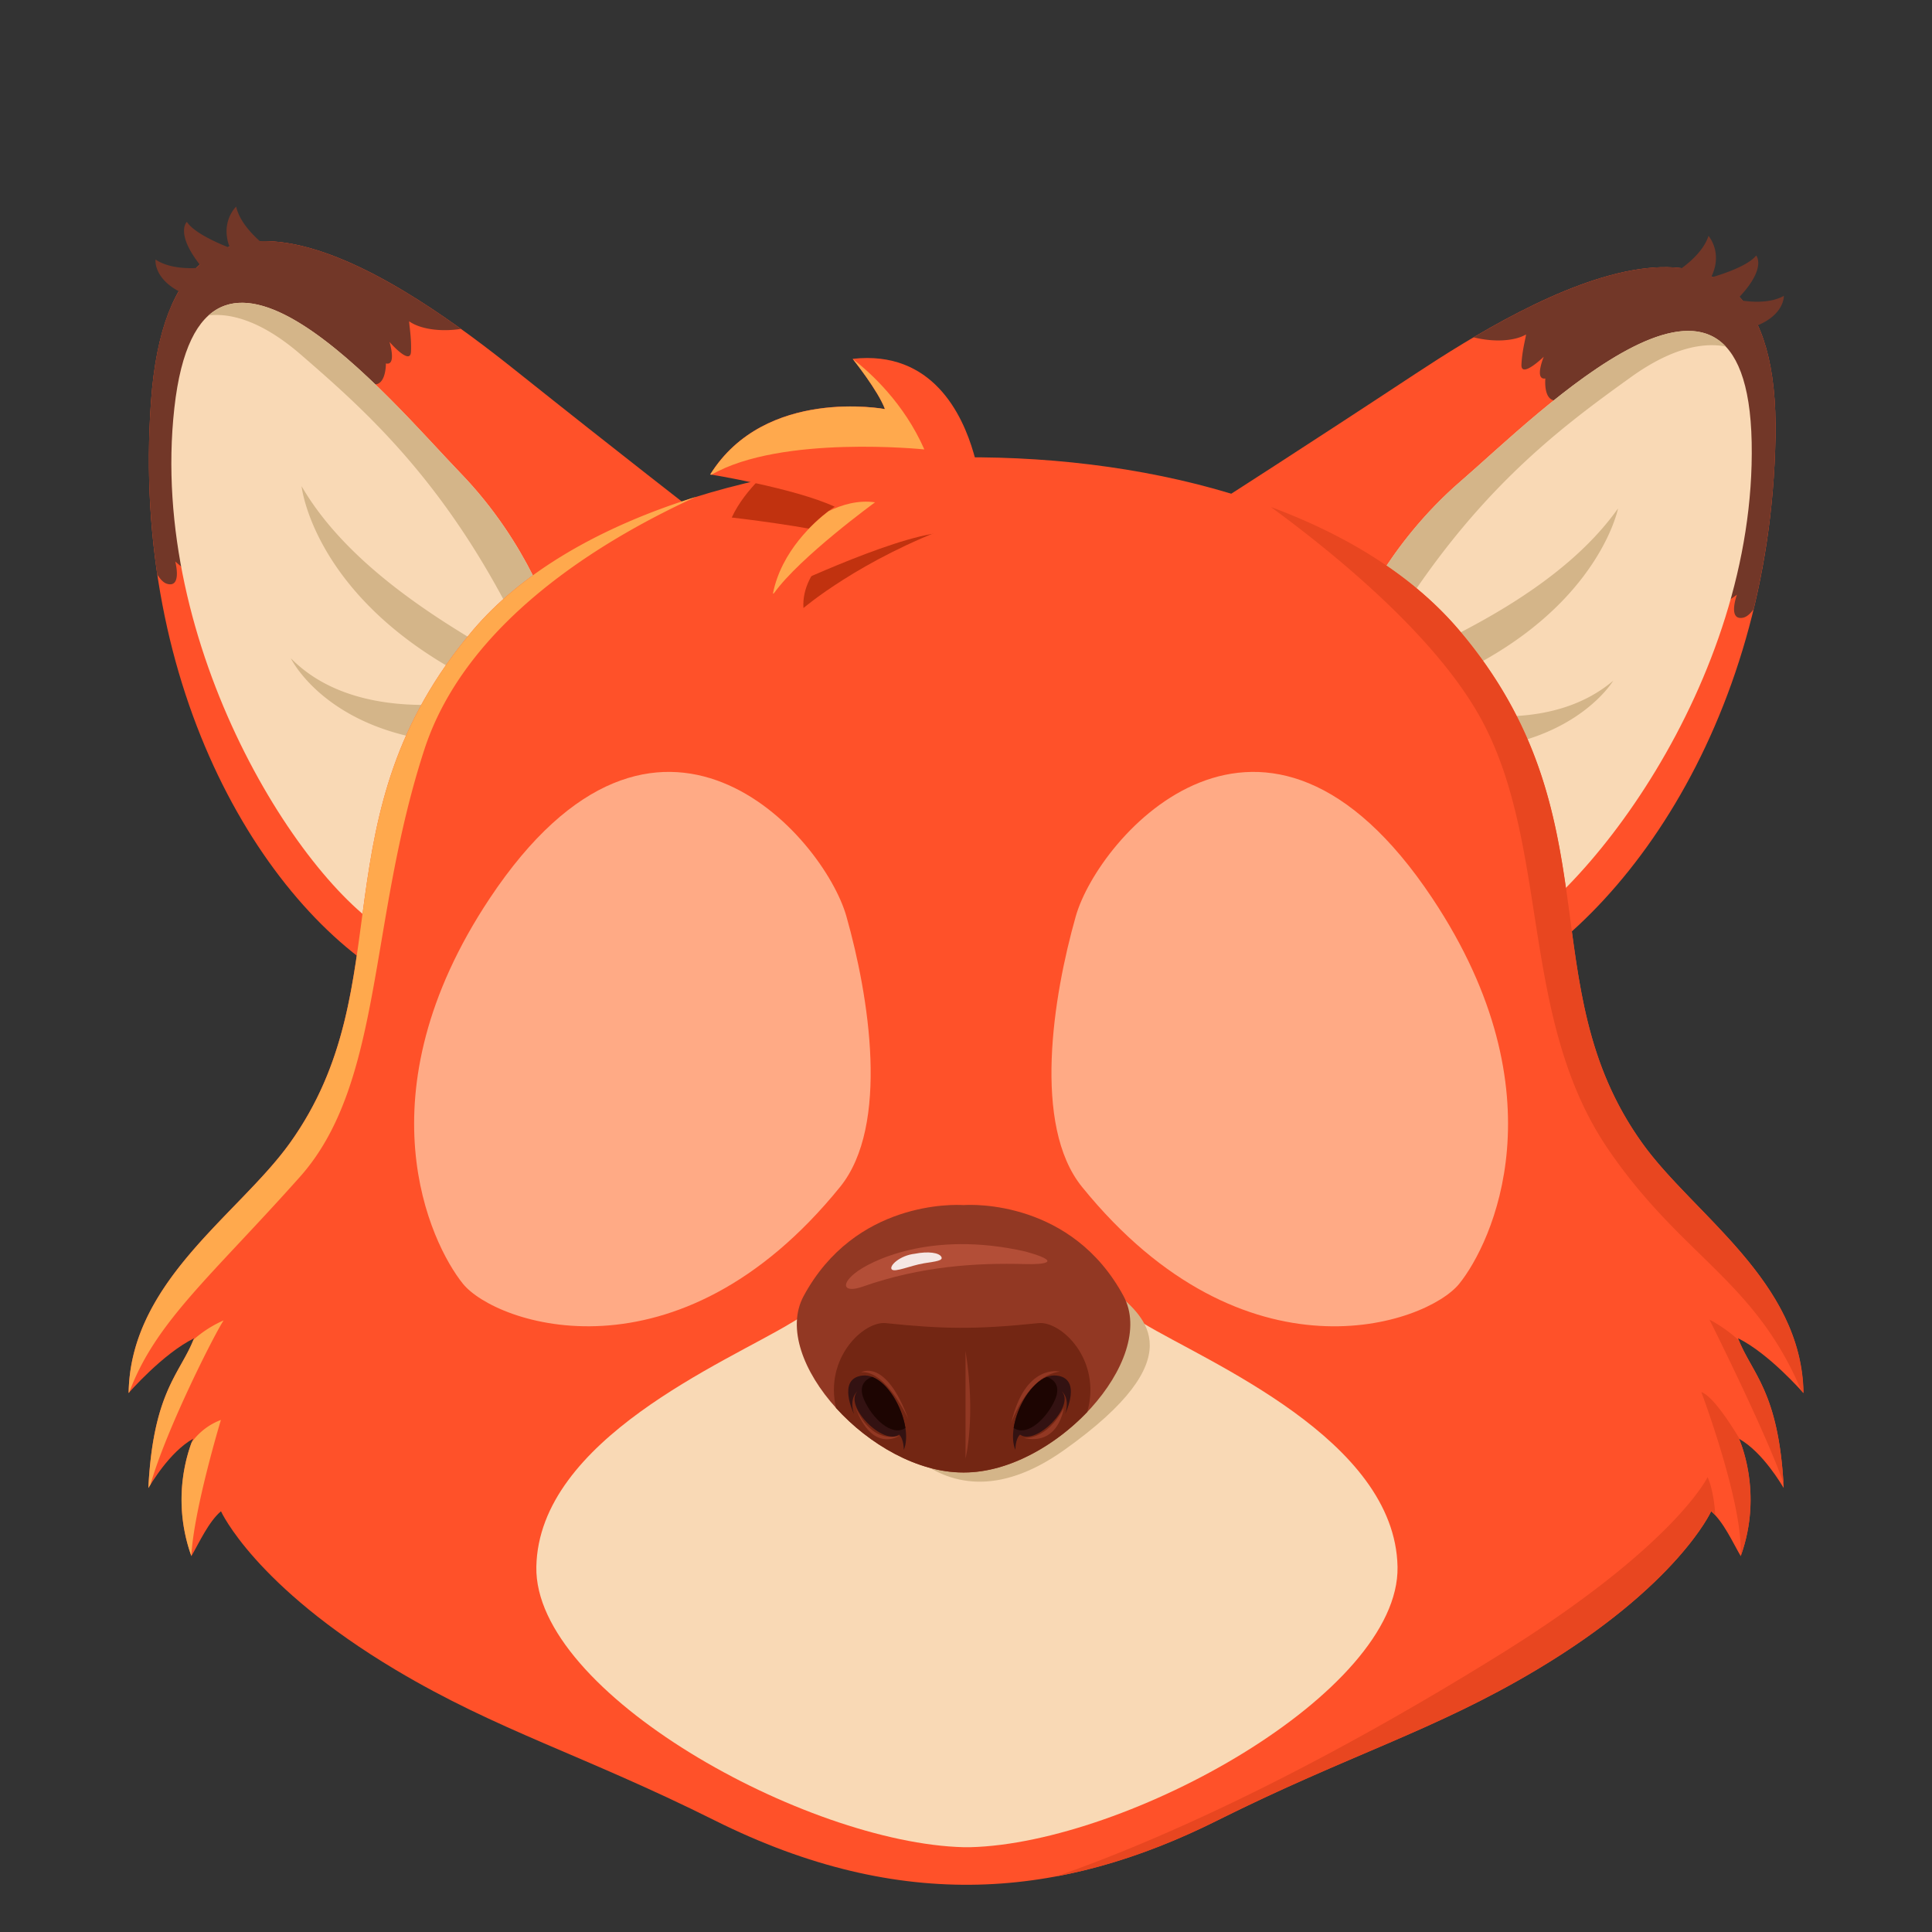 <svg id="Assets" xmlns="http://www.w3.org/2000/svg" viewBox="0 0 800 800"><rect x="0" y="0" width="800" height="800" fill="#333333" stroke="none"/><defs><style>.cls-1{fill:#ff5129;}.cls-2{fill:#723728;}.cls-3{fill:#f9d9b5;}.cls-4{fill:#d4b589;}.cls-5{fill:#e84620;}.cls-6{fill:#ffaa85;}.cls-7{fill:#ffa94d;}.cls-8{fill:#c1320f;}.cls-9{fill:#923823;}.cls-10{fill:#732613;}.cls-11{fill:#331212;}.cls-12{fill:#1d0502;}.cls-13{fill:#b34e37;}.cls-14{opacity:0.86;}.cls-15{fill:#fff;}</style></defs><g id="Forma_6779" data-name="Forma 6779"><path class="cls-1" d="M213.55,153.45C170.31,119,71.16,46.15,62.54,166.07S110.17,378.5,167.17,408.36c0,0,11.87-136.17,123.19-194.43C290.36,213.93,256.79,187.93,213.55,153.45Z"/></g><g id="Forma_6782" data-name="Forma 6782"><path class="cls-2" d="M190.89,136.19C165.57,118,133.47,99,107.62,99.87c-3.59-3.19-8.56-8.49-9.83-14.32,0,0-6.63,6.17-2.77,16.6l-.55.2c-2.93-1.14-14-5.67-17.09-10.49,0,0-4.93,4.52,5.32,17.68-.51.47-1,.95-1.51,1.45-3.93.2-11.64,0-16.79-3.54,0,0-1,7.4,9.61,13.15-6,10.37-10,25.15-11.47,45.47a328.2,328.2,0,0,0,2.59,71.81c1.27,2.06,2.63,3.47,4.09,3.88,6.27,1.78,3.34-9.28,3.34-9.28s5.89,5.55,11.5,7.05c7.63,2.05,5.94-20.4,5.94-20.4s54-65.13,62-60.85,7.79-7.79,7.79-7.79c4.58,1.11,1.49-8.91,1.49-8.91s8.63,10,8.9,4.08-.85-11.55-.74-12.61C173.63,136.08,181.9,137.58,190.89,136.19Z"/></g><g id="Forma_6780" data-name="Forma 6780"><path class="cls-3" d="M190.55,195.75C161.73,165.94,83.15,70.19,72.19,169s53.4,198.75,90.9,218.54c0,0,11-92.64,65.68-129.86C228.77,257.72,219.37,225.56,190.55,195.75Z"/></g><g id="Forma_6781" data-name="Forma 6781"><path class="cls-4" d="M124.88,201.32s5.09,49.47,76.83,83.14a130.13,130.13,0,0,1,8.88-10.86C187.59,260.23,145.23,236.39,124.88,201.32Zm-4.46,71.24s14.85,31.09,67.16,35.06a175.18,175.18,0,0,1,10.18-17.52C179.36,293,142.77,295.28,120.42,272.56Zm70.13-76.81C167.62,172,113.23,106.62,86.41,130.58c8.15-.89,21,1.43,38.09,16.2,28.14,24.36,62.51,54.89,93.19,119.73a99.2,99.2,0,0,1,11.08-8.79S219.37,225.56,190.55,195.75Z"/></g><g id="Forma_6779-2" data-name="Forma 6779"><path class="cls-1" d="M586,154.84c-46.15,30.43-81.91,53.29-81.91,53.29,105.52,68.08,105,204.76,105,204.76C668.59,388.3,732.94,301.26,735.2,181.05S632.2,124.41,586,154.84Z"/></g><g id="Forma_6782-2" data-name="Forma 6782"><path class="cls-2" d="M738.66,122.5c-5.45,3.1-13.14,2.56-17,2-.44-.54-.9-1.07-1.37-1.57,11.4-12.19,6.89-17.13,6.89-17.13-3.53,4.51-14.93,8-17.95,8.9l-.53-.25c4.78-10-1.26-16.78-1.26-16.78-1.78,5.69-7.21,10.52-11.08,13.37-25.64-3.2-59.31,12.79-86.16,28.64,8.83,2.2,17.19,1.45,21.68-1.18,0,1.07-1.62,6.55-1.88,12.49s9.23-3.26,9.23-3.26-4,9.7.67,9c0,0-1.22,12,7,8.46s56.17,66.2,56.17,66.2-3.71,22.21,4.06,20.86c5.72-1,12.09-6,12.09-6s-3.92,10.75,2.48,9.54c1.49-.28,3-1.56,4.42-3.5a327.42,327.42,0,0,0,9.07-71.28c.39-20.36-2.32-35.45-7.3-46.32C739,130,738.66,122.5,738.66,122.5Z"/></g><g id="Forma_6780-2" data-name="Forma 6780"><path class="cls-3" d="M725.33,183.14c-2-99.43-88.83-11.18-120.22,15.9s-43.64,58.26-43.64,58.26c51.09,42,53.62,135.27,53.62,135.27C654.21,376.25,727.31,282.57,725.33,183.14Z"/></g><g id="Forma_6781-2" data-name="Forma 6781"><path class="cls-4" d="M578.13,274.76A130.75,130.75,0,0,1,586,286.38c74.44-27.05,84-75.86,84-75.86C646.54,243.61,602.23,263.52,578.13,274.76Zm11.27,17.59A174.24,174.24,0,0,1,598,310.72c52.42.78,70-28.85,70-28.85C643.67,302.48,607.46,296.94,589.4,292.35ZM605.11,199c-31.38,27.09-43.64,58.26-43.64,58.26a99.48,99.48,0,0,1,10.24,9.76c36.39-61.81,73.36-89.1,103.57-110.82,18.3-13.16,31.35-14.31,39.38-12.69C690.14,117.27,630.08,177.5,605.11,199Z"/></g><g id="Forma_6773_copia" data-name="Forma 6773 copia"><path class="cls-1" d="M746.73,576.81c-.63-46.29-45.59-73.9-66.78-103.52-47-65.63-10.5-135.18-75.69-212.24-83.34-98.48-330.11-92.66-408.52,0C130.55,338.11,167,407.66,120.05,473.29,98.86,502.91,53.9,530.52,53.27,576.81c0,0,14.18-16.34,27.08-22.64-5.64,14.64-16.88,21.66-18.92,62C62.22,615,70,601.34,80,595.73c0,0-10.32,22.08-.74,48.61,3.23-5.61,7.18-14.29,12.24-18.56,0,0,13.82,30.76,72.35,65.68,42.43,25.3,77.3,35,132.09,62.33,77.69,38.8,143.83,32.13,208.16,0,54.79-27.36,89.66-37,132.09-62.33,58.53-34.92,72.35-65.68,72.35-65.68,5.06,4.27,9,13,12.24,18.56,9.58-26.53-.74-48.61-.74-48.61,10,5.61,17.76,19.23,18.55,20.41-2-40.31-13.28-47.33-18.92-62C732.55,560.47,746.73,576.81,746.73,576.81Z"/></g><g id="Forma_6775" data-name="Forma 6775"><path class="cls-5" d="M621,685.15c-81.56,50.64-144.22,78.15-183.5,91.79,22.67-4.25,44.76-12.22,66.63-23.15,54.79-27.36,89.66-37,132.09-62.33,58.53-34.92,72.35-65.68,72.35-65.68a19.49,19.49,0,0,1,1.67,1.62c-.23-5.2-1.39-12-3.16-15.71C707,611.69,693.67,640,621,685.15Zm99.41-89.22c-5.17-8.58-11.66-18-15.92-19.49,0,0,17.56,46.64,16.21,67.7a2,2,0,0,1,.11.2c9.58-26.53-.74-48.61-.74-48.61Zm-12.58-49.55s23.11,46.09,30.68,67.75C736.19,576.32,725.61,568.84,720,555A59,59,0,0,0,707.78,546.38ZM680,473.29c-47-65.63-10.5-135.18-75.69-212.24-18.91-22.34-46.23-39.31-78.09-51.12,26.73,19.54,69.33,54.28,87.73,89,27.83,52.45,15.3,123.31,52,177,30.31,44.39,60.56,54,79.87,99.79.66.71,1,1.13,1,1.13C746.1,530.52,701.14,502.91,680,473.29Z"/></g><g id="Forma_6776_copia_2" data-name="Forma 6776 copia 2"><path class="cls-3" d="M473.28,547.87c-39.36-23.85-98.15-28.88-145.82,0C300.69,564.09,223.07,596,222.09,648.79c-1,52.12,111.65,114.46,177,116.1v0h2.6v0c65.33-1.64,177.94-64,177-116.1C577.67,596,500.05,564.09,473.28,547.87Z"/></g><g id="Forma_6777" data-name="Forma 6777"><path class="cls-6" d="M350.47,379.42c-9.42-33.21-78.1-112-147.68-7.43-54,81.21-24.62,142.79-11.13,159.55s88.76,43.17,156.21-40.07C368.46,466.06,359.88,412.62,350.47,379.42Z"/></g><g id="Forma_6777_copia" data-name="Forma 6777 copia"><path class="cls-6" d="M593.13,372c-69.58-104.59-138.26-25.78-147.68,7.43s-18,86.64,2.6,112.05c67.45,83.24,142.71,56.83,156.21,40.07S647.14,453.2,593.13,372Z"/></g><g id="Forma_6774" data-name="Forma 6774"><path class="cls-7" d="M61.43,616.14c.13-.19.44-.71.9-1.46,6.51-22.83,26.47-62.25,30.27-67.93a47.57,47.57,0,0,0-12.49,8C74.4,569,63.44,576.39,61.43,616.14Zm17.91-18.85a69.2,69.2,0,0,0-.1,47.05v0c.87-18.83,12.23-56.37,12.23-56.37A26.25,26.25,0,0,0,79.34,597.29Zm116.4-336.24C130.55,338.11,167,407.66,120.05,473.29,98.86,502.91,53.9,530.52,53.27,576.81l.25-.29c10.89-29.24,33.83-47.9,70.61-89.13,34.71-38.91,28.28-105.44,51.58-177,17.18-52.76,73.22-86.7,112.44-104.63C249.56,217.8,216.66,236.33,195.74,261.05Z"/></g><g id="Forma_6780-3" data-name="Forma 6780"><path class="cls-8" d="M321.15,192.41S308.64,202,303,214.3c0,0,32.45,3.66,48.61,8.17-.73,1.25-20,12.4-18.92,29.31,0,0,23.52-20.17,63.07-34.51C395.73,217.27,393,164.53,321.15,192.41Z"/></g><g id="Forma_6777-2" data-name="Forma 6777"><path class="cls-1" d="M403.15,187.59c-4.54-15.67-16.92-42.73-50.09-39,0,0,10.52,13.08,13.36,20.78,0,0-49.58-9.38-72.35,27.08,0,0,34.65,5.59,51.57,13.36,0,0-21.16,13.45-25.6,36,0,0,48.82-23.47,69.76-25.23S407.7,203.26,403.15,187.59Z"/></g><g id="Forma_6779-3" data-name="Forma 6779"><path class="cls-7" d="M343.1,211.66c-5.75,4.36-19.57,16.46-23.06,34.18l.46-.22c10.73-15,41.84-37.62,41.84-37.62C355.44,207,348.77,208.9,343.1,211.66Zm39.65-25.56c-8.39-19.11-22.18-31.68-29.66-37.47h0s10.52,13.08,13.36,20.78c0,0-49.58-9.38-72.35,27.08l.5.09C323.44,179.91,382.75,186.1,382.75,186.1Z"/></g><g id="Forma_4735" data-name="Forma 4735"><path class="cls-4" d="M463.29,536.07c-21.23,7.33-103.62,41.49-103.62,41.49S385,640,440.75,600.36C495.18,561.64,473.05,545.24,463.29,536.07Z"/></g><g id="Forma_4720_copia" data-name="Forma 4720 copia"><path class="cls-9" d="M465.21,536.62C443.86,497.1,402.71,498.72,399,499c-3.73-.24-44.88-1.86-66.23,37.66-14.3,26.46,28.37,73.08,66,73.08h.55C436.83,609.7,479.51,563.08,465.21,536.62Z"/></g><g id="Forma_4722_copia" data-name="Forma 4722 copia"><path class="cls-10" d="M430,547.88c-26.19,2.73-39.84,2.43-63.21,0-9.09-.94-25.45,14.28-20.61,35.15,13.58,15,33.67,26.67,52.49,26.67h.55c18.13,0,37.44-10.85,51-25.05C456.33,563,439.35,546.91,430,547.88Z"/></g><g id="Forma_4724" data-name="Forma 4724"><path class="cls-11" d="M357.2,569.59c-10.88,1.12-3.58,15.93-3.58,15.93-2.14-6.77,1.38-9.34,1.38-9.34-5.63,6,10.78,22.6,17.31,17.86,2,1.88,1.93,6.32,1.93,6.32C378.48,590.39,368.08,568.46,357.2,569.59Z"/></g><g id="Forma_4725" data-name="Forma 4725"><path class="cls-12" d="M361.12,570.14c-2.48.93-5.93,3.35-3.37,9.34,3.22,7.55,11.45,15.68,17.16,11.8C373.56,582.62,367.78,572.64,361.12,570.14Z"/></g><g id="Forma_4724_copia" data-name="Forma 4724 copia"><path class="cls-11" d="M437.45,569.59c-10.88-1.13-21.29,20.8-17,30.77,0,0-.08-4.44,1.92-6.32,6.54,4.74,22.95-11.82,17.32-17.86,0,0,3.52,2.57,1.37,9.34C441,585.52,448.33,570.71,437.45,569.59Z"/></g><g id="Forma_4725_copia" data-name="Forma 4725 copia"><path class="cls-12" d="M433.53,570.14c-6.66,2.5-12.44,12.48-13.79,21.14,5.71,3.88,13.93-4.25,17.16-11.8C439.46,573.49,436,571.07,433.53,570.14Z"/></g><g id="Forma_4728" data-name="Forma 4728"><path class="cls-9" d="M356.65,568.21c10.39-.82,19.51,19.51,19.51,19.51C366.77,562.21,356.65,568.21,356.65,568.21Zm43.15,35.72s4.4-17.3,0-44.51Zm-45.61-21.38c7,19.5,18.12,12,18.12,12C360.24,597.65,354.55,583.46,354.19,582.55Zm69.52,12.87c14.83,3.42,16.76-12.37,16.76-12.37C433.34,596.78,423.71,595.42,423.71,595.42Zm15.11-27.48s-14.24-3.56-20.06,21.16C418.76,589.1,425.37,569.81,438.82,567.94Z"/></g><g id="Forma_4723" data-name="Forma 4723"><path class="cls-13" d="M424.53,518.21c-39.42-8.94-64.62,4.17-70.63,9.07s-4.21,8.13,3.3,5.49c24.27-8.54,47.39-9.91,67.33-9.34C432.82,523.67,440.17,522.54,424.53,518.21Z"/></g><g id="Elipse_4754" data-name="Elipse 4754" class="cls-14"><path class="cls-15" d="M389.79,520.44c-.88-1.71-5.34-2.41-11-1.29-6.16.69-10.71,5-9.56,6.45s7.92-1.61,13.32-2.49C387.57,522.33,390.64,522,389.79,520.44Z"/></g></svg>